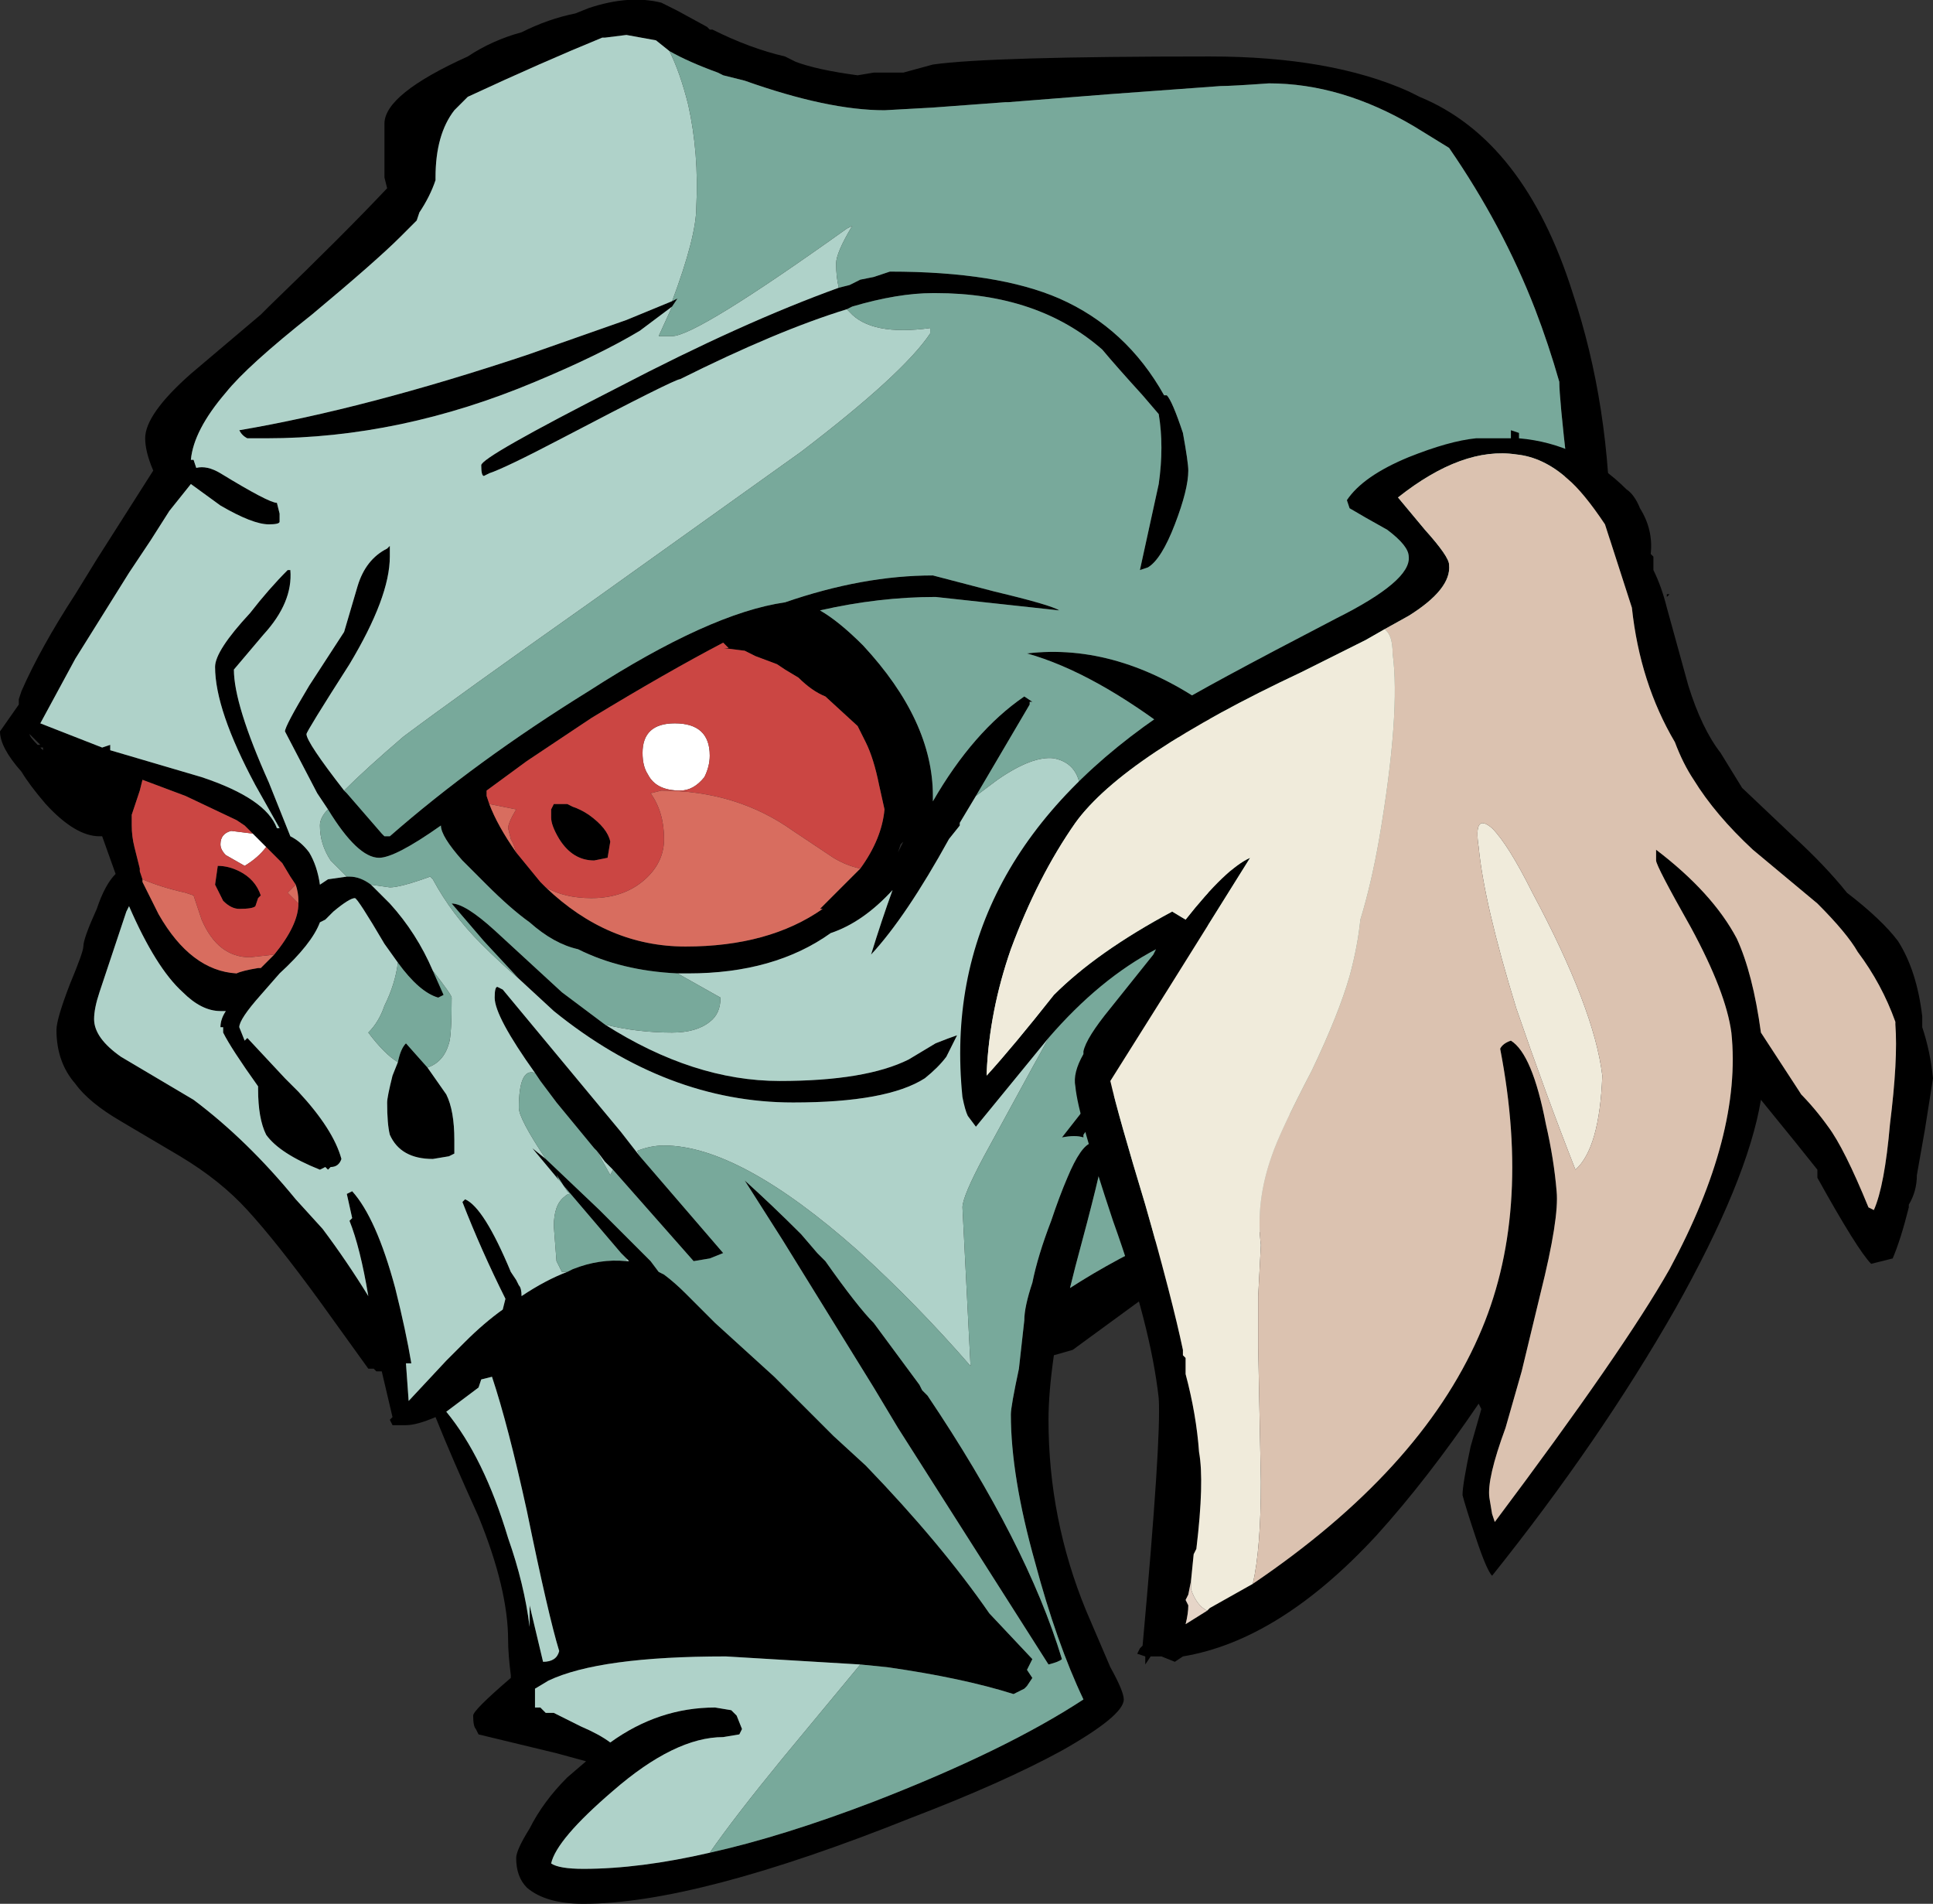 <?xml version="1.0" encoding="UTF-8" standalone="no"?>
<svg xmlns:ffdec="https://www.free-decompiler.com/flash" xmlns:xlink="http://www.w3.org/1999/xlink" ffdec:objectType="shape" height="35.4px" width="35.95px" xmlns="http://www.w3.org/2000/svg">
  <rect width="100%" height="100%" fill="#333333" stroke="none"/>
  <g transform="matrix(1.0, 0.0, 0.0, 1.0, -16.9, 5.95)">
    <path d="M21.9 -0.25 Q23.3 -1.6 24.1 -2.45 L24.05 -2.65 24.05 -3.65 Q24.05 -4.2 25.6 -4.9 26.05 -5.2 26.6 -5.35 27.1 -5.6 27.6 -5.7 L27.85 -5.8 Q28.6 -6.05 29.2 -5.9 L29.5 -5.75 30.05 -5.45 30.1 -5.4 30.15 -5.4 Q30.85 -5.05 31.5 -4.9 L31.7 -4.8 Q32.1 -4.65 32.85 -4.55 L33.15 -4.6 33.7 -4.6 34.25 -4.75 Q35.3 -4.9 39.4 -4.9 41.65 -4.9 43.1 -4.25 L43.3 -4.15 Q45.25 -3.35 46.15 -0.5 46.85 1.6 46.85 4.05 L38.15 18.2 36.85 19.15 36.5 19.25 Q36.4 19.95 36.4 20.45 36.4 22.3 37.1 24.0 L37.55 25.05 Q37.8 25.5 37.8 25.65 37.8 25.95 36.65 26.6 35.55 27.2 33.85 27.85 29.85 29.45 27.75 29.45 27.05 29.45 26.7 29.15 26.5 28.95 26.5 28.6 26.5 28.45 26.75 28.05 27.0 27.55 27.45 27.1 L27.8 26.8 27.25 26.65 25.8 26.3 25.75 26.2 Q25.7 26.15 25.7 25.95 25.7 25.85 26.4 25.25 L26.4 25.2 Q26.35 24.8 26.35 24.55 26.35 23.6 25.8 22.25 25.3 21.15 25.0 20.4 24.65 20.55 24.45 20.55 L24.2 20.55 24.15 20.45 24.2 20.4 24.0 19.55 23.9 19.55 23.85 19.5 23.75 19.5 22.85 18.25 Q22.05 17.15 21.5 16.55 21.0 16.0 20.25 15.55 L19.15 14.9 Q18.55 14.55 18.3 14.2 17.95 13.8 17.95 13.2 17.95 13.0 18.2 12.35 18.45 11.75 18.45 11.65 18.45 11.5 18.7 10.95 18.85 10.5 19.05 10.3 L18.8 9.6 18.75 9.6 Q18.3 9.6 17.75 9.0 17.45 8.65 17.3 8.4 16.9 7.95 16.9 7.65 L17.25 7.15 17.25 7.05 17.3 6.9 Q17.65 6.1 18.3 5.1 L18.7 4.45 19.75 2.8 Q19.6 2.45 19.6 2.2 19.6 1.75 20.45 1.0 L21.75 -0.1 21.9 -0.25 M29.35 -5.0 L29.1 -5.2 28.55 -5.3 28.15 -5.25 28.1 -5.25 Q27.0 -4.8 25.6 -4.15 L25.35 -3.9 Q25.0 -3.45 25.0 -2.65 L25.0 -2.6 Q24.9 -2.3 24.7 -2.0 L24.65 -1.85 24.35 -1.55 Q23.9 -1.1 22.7 -0.1 21.5 0.85 21.1 1.35 20.5 2.05 20.45 2.6 L20.5 2.6 20.55 2.75 Q20.75 2.7 21.0 2.85 21.9 3.4 22.05 3.4 L22.1 3.6 22.1 3.75 Q22.1 3.8 21.9 3.8 21.6 3.8 21.0 3.45 L20.45 3.05 20.05 3.55 19.7 4.1 19.3 4.7 18.3 6.3 17.65 7.5 18.8 7.95 18.95 7.9 18.95 8.0 20.65 8.5 Q21.85 8.9 22.05 9.45 L22.1 9.45 21.65 8.65 Q20.9 7.25 20.9 6.45 20.9 6.15 21.55 5.45 21.9 5.0 22.25 4.65 L22.3 4.65 Q22.35 5.25 21.8 5.85 L21.25 6.5 Q21.25 7.15 21.9 8.6 L22.3 9.6 Q22.5 9.7 22.65 9.9 22.8 10.15 22.85 10.5 L23.0 10.4 23.35 10.35 23.4 10.35 Q23.6 10.35 23.8 10.5 23.95 10.65 24.15 10.85 24.65 11.4 24.95 12.1 L25.15 12.55 25.05 12.6 Q24.7 12.5 24.3 11.95 L24.05 11.6 Q23.55 10.75 23.5 10.75 23.4 10.75 23.1 11.0 L22.95 11.15 22.85 11.2 Q22.7 11.6 22.1 12.15 L21.75 12.55 Q21.35 13.0 21.35 13.15 L21.45 13.4 21.5 13.35 22.2 14.1 22.45 14.35 Q23.1 15.05 23.25 15.6 23.2 15.75 23.05 15.75 L23.0 15.8 22.95 15.75 22.85 15.8 Q22.1 15.5 21.85 15.15 21.7 14.85 21.7 14.3 L21.7 14.25 Q21.2 13.55 21.05 13.25 L21.05 13.15 21.0 13.15 Q21.0 13.0 21.1 12.85 L21.0 12.85 Q20.65 12.85 20.3 12.5 19.8 12.05 19.3 10.9 L19.25 11.0 18.75 12.5 Q18.65 12.8 18.65 13.0 18.65 13.35 19.15 13.7 L20.5 14.5 Q21.5 15.25 22.4 16.35 L22.9 16.9 Q23.35 17.5 23.75 18.15 23.6 17.25 23.4 16.75 L23.45 16.7 23.35 16.25 23.45 16.2 Q23.9 16.7 24.25 18.0 24.45 18.8 24.55 19.4 L24.45 19.4 24.5 20.1 25.2 19.35 25.55 19.0 Q25.9 18.65 26.25 18.4 L26.3 18.2 Q25.85 17.3 25.5 16.4 L25.55 16.35 Q25.9 16.5 26.4 17.7 L26.5 17.85 26.55 17.95 Q26.6 18.0 26.6 18.15 27.05 17.85 27.45 17.7 L27.55 17.65 Q28.05 17.45 28.55 17.5 L28.6 17.5 28.55 17.45 28.45 17.35 27.3 16.0 26.8 15.4 27.05 15.6 28.05 16.55 29.0 17.5 29.15 17.7 29.25 17.75 Q29.45 17.9 29.65 18.1 L30.2 18.65 31.3 19.65 32.4 20.75 33.0 21.3 Q34.4 22.75 35.3 24.05 L36.1 24.9 36.0 25.1 36.1 25.25 36.0 25.4 35.95 25.45 35.75 25.55 Q34.8 25.25 33.4 25.05 L32.9 25.0 30.4 24.85 Q28.05 24.85 27.1 25.3 L26.85 25.45 26.85 25.8 26.95 25.8 27.05 25.9 27.2 25.9 27.7 26.15 Q28.05 26.3 28.25 26.45 29.15 25.8 30.2 25.8 L30.5 25.85 30.6 25.95 30.7 26.2 30.65 26.3 30.35 26.35 Q29.45 26.35 28.3 27.35 27.25 28.25 27.15 28.7 27.3 28.8 27.75 28.8 28.8 28.8 30.1 28.5 31.45 28.2 33.15 27.55 35.6 26.6 37.05 25.65 36.55 24.6 36.15 23.1 35.7 21.5 35.7 20.35 35.7 20.2 35.85 19.5 L35.95 18.6 Q35.95 18.35 36.1 17.9 36.2 17.4 36.45 16.75 36.6 16.3 36.75 15.95 37.0 15.35 37.2 15.3 L37.4 15.55 Q37.4 15.75 36.9 17.6 L36.8 18.0 Q37.65 17.45 38.75 16.95 L39.15 14.75 39.25 15.55 39.6 16.7 41.7 17.45 46.05 2.75 Q45.9 1.45 45.9 1.15 45.7 0.45 45.45 -0.2 44.85 -1.75 43.85 -3.2 L43.2 -3.6 Q41.85 -4.4 40.5 -4.4 39.8 -4.35 39.6 -4.35 L37.55 -4.2 35.65 -4.05 35.6 -4.05 34.25 -3.95 33.35 -3.9 Q32.3 -3.9 30.75 -4.45 L30.35 -4.55 30.25 -4.6 Q29.7 -4.8 29.35 -5.0 M23.0 9.1 L22.8 8.8 22.2 7.65 Q22.2 7.55 22.65 6.8 L23.3 5.8 23.55 4.95 Q23.7 4.45 24.1 4.25 L24.15 4.2 24.15 4.4 Q24.15 5.15 23.4 6.4 22.6 7.65 22.6 7.7 22.6 7.85 23.3 8.75 L23.35 8.8 24.0 9.55 24.05 9.6 24.15 9.6 Q25.75 8.2 27.85 6.9 30.1 5.45 31.5 5.25 32.95 4.75 34.25 4.75 L35.4 5.05 Q36.45 5.3 36.6 5.4 L34.3 5.15 Q33.25 5.15 32.15 5.4 32.5 5.6 32.95 6.05 34.25 7.45 34.25 8.85 L34.25 8.95 Q35.0 7.65 35.95 7.0 L36.1 7.1 36.05 7.1 36.05 7.15 35.05 8.85 34.75 9.35 34.75 9.4 34.55 9.65 Q33.75 11.1 33.1 11.8 33.3 11.15 33.5 10.6 32.95 11.2 32.35 11.4 31.3 12.15 29.7 12.15 L29.5 12.15 Q28.45 12.1 27.65 11.7 27.2 11.6 26.75 11.2 26.4 10.95 25.95 10.5 L25.5 10.05 Q25.1 9.6 25.1 9.4 24.25 10.0 23.95 10.0 23.55 10.0 23.0 9.1 M32.65 -0.2 Q31.35 0.2 29.55 1.1 29.45 1.1 27.35 2.2 26.3 2.75 26.0 2.85 L25.9 2.9 Q25.85 2.9 25.85 2.7 25.85 2.55 28.4 1.25 30.7 0.05 32.5 -0.6 L32.7 -0.65 32.9 -0.75 33.15 -0.8 33.45 -0.9 Q35.45 -0.9 36.6 -0.4 37.85 0.15 38.55 1.4 L38.6 1.4 Q38.7 1.5 38.9 2.1 39.0 2.65 39.0 2.8 39.0 3.15 38.75 3.8 38.5 4.45 38.25 4.6 L38.1 4.65 38.45 3.05 Q38.55 2.35 38.45 1.75 L38.15 1.4 Q37.65 0.85 37.4 0.55 36.2 -0.5 34.3 -0.5 L34.25 -0.5 Q33.6 -0.5 32.75 -0.25 L32.65 -0.2 M29.4 -0.25 L28.8 0.2 Q28.05 0.65 26.85 1.15 24.35 2.2 21.85 2.2 L21.5 2.2 Q21.4 2.15 21.35 2.05 23.7 1.65 26.7 0.65 L28.55 0.0 29.4 -0.35 29.5 -0.4 29.4 -0.25 M47.95 5.1 L47.9 5.15 47.9 5.1 47.95 5.1 M28.8 15.55 L30.35 17.35 30.1 17.45 29.8 17.5 28.3 15.8 28.15 15.65 28.0 15.45 27.95 15.4 27.25 14.55 26.95 14.15 26.85 14.0 Q26.1 12.95 26.1 12.6 26.1 12.4 26.15 12.4 L26.25 12.45 28.45 15.1 28.8 15.55 M40.45 9.15 L38.8 7.75 Q37.25 6.55 36.0 6.2 37.7 6.0 39.4 7.2 L39.35 12.8 37.8 14.2 Q37.4 14.65 37.05 15.15 L37.05 15.2 Q36.9 15.15 36.65 15.2 37.0 14.75 37.4 14.25 L40.45 9.15 M28.15 13.1 Q29.8 14.15 31.4 14.15 33.0 14.15 33.8 13.75 L34.3 13.45 Q34.55 13.35 34.7 13.3 L34.5 13.7 Q34.35 13.9 34.1 14.1 33.4 14.55 31.65 14.55 29.3 14.55 27.2 12.85 L26.55 12.25 25.9 11.55 25.3 10.85 Q25.55 10.85 26.1 11.35 L27.35 12.5 28.15 13.1 M40.65 13.8 L40.95 15.05 41.2 15.7 41.3 15.95 40.65 13.8 M32.9 10.2 Q33.3 9.65 33.35 9.1 L33.25 8.65 Q33.15 8.15 33.0 7.85 L32.85 7.55 32.25 7.0 Q32.0 6.9 31.75 6.65 L31.5 6.5 31.35 6.4 30.95 6.25 30.75 6.15 30.35 6.1 30.45 6.1 30.35 6.0 Q29.3 6.55 27.9 7.4 L26.7 8.2 25.95 8.75 25.95 8.85 26.0 9.0 Q26.15 9.4 26.5 9.9 L26.95 10.45 27.05 10.55 Q28.2 11.65 29.65 11.65 31.2 11.65 32.2 10.95 L32.15 10.95 Q32.3 10.8 32.9 10.2 M27.45 9.0 L27.55 9.05 Q27.7 9.1 27.85 9.2 28.2 9.45 28.25 9.7 L28.2 10.0 27.95 10.05 Q27.55 10.05 27.3 9.65 27.15 9.4 27.15 9.25 L27.15 9.1 27.2 9.0 27.45 9.0 M24.85 13.9 L25.2 14.4 Q25.35 14.7 25.35 15.25 L25.35 15.5 25.25 15.55 24.95 15.6 Q24.35 15.6 24.15 15.15 24.1 14.95 24.1 14.55 24.1 14.45 24.2 14.05 L24.3 13.8 Q24.35 13.55 24.45 13.45 L24.85 13.9 M33.6 9.9 L33.7 9.7 33.65 9.75 33.6 9.9 M32.25 17.5 Q32.85 18.35 33.15 18.65 L34.0 19.8 34.05 19.9 34.15 20.0 Q36.0 22.75 36.65 24.9 36.6 24.95 36.4 25.0 L33.6 20.6 33.15 19.85 31.45 17.1 30.75 16.0 Q31.25 16.45 31.8 17.0 L32.1 17.35 32.25 17.5 M25.85 19.7 L25.8 19.85 25.2 20.3 Q25.9 21.15 26.35 22.65 26.65 23.5 26.75 24.3 L26.75 23.9 27.0 24.95 Q27.25 24.95 27.3 24.75 27.1 24.1 26.7 22.15 26.35 20.55 26.05 19.65 L25.85 19.7 M21.6 9.55 L21.45 9.4 21.3 9.3 20.35 8.85 Q19.95 8.7 19.55 8.55 L19.5 8.75 19.35 9.2 19.35 9.4 Q19.35 9.6 19.4 9.8 L19.5 10.2 19.5 10.25 19.55 10.4 19.55 10.45 19.85 11.05 Q20.45 12.1 21.3 12.15 21.4 12.1 21.7 12.05 L21.75 12.05 22.0 11.8 Q22.45 11.25 22.45 10.85 L22.45 10.8 Q22.45 10.65 22.4 10.5 L22.3 10.35 22.15 10.1 21.85 9.8 21.6 9.55 M20.95 10.15 Q21.15 10.15 21.35 10.25 21.65 10.4 21.75 10.7 L21.7 10.75 21.65 10.9 Q21.6 10.95 21.35 10.95 21.2 10.95 21.05 10.8 L20.9 10.5 20.95 10.15 M17.6 7.85 L17.45 7.7 Q17.45 7.75 17.6 7.9 L17.65 7.9 17.6 7.85 M17.7 8.0 L17.65 7.95 17.7 7.95 17.7 8.0 M21.05 12.25 L21.05 12.25" fill="#000000" fill-rule="evenodd" stroke="none"/>
    <path d="M30.1 8.1 Q30.1 8.3 30.0 8.5 29.8 8.75 29.55 8.75 29.1 8.75 28.95 8.45 28.85 8.3 28.85 8.05 28.85 7.5 29.45 7.5 30.1 7.5 30.1 8.1 M21.85 9.8 Q21.7 10.0 21.45 10.15 L21.1 9.95 Q21.0 9.85 21.0 9.75 21.0 9.55 21.2 9.5 L21.6 9.55 21.85 9.8" fill="#ffffff" fill-rule="evenodd" stroke="none"/>
    <path d="M23.35 10.35 L23.0 10.4 22.85 10.5 Q22.8 10.15 22.65 9.9 22.5 9.7 22.3 9.6 L21.9 8.6 Q21.25 7.15 21.25 6.5 L21.8 5.85 Q22.35 5.25 22.3 4.65 L22.25 4.65 Q21.9 5.0 21.55 5.45 20.9 6.15 20.9 6.45 20.9 7.25 21.65 8.65 L22.1 9.45 22.05 9.45 Q21.85 8.9 20.65 8.5 L18.95 8.0 18.95 7.9 18.8 7.95 17.65 7.5 18.3 6.3 19.3 4.7 19.7 4.1 20.05 3.55 20.45 3.05 21.0 3.45 Q21.6 3.8 21.9 3.8 22.1 3.8 22.1 3.75 L22.1 3.6 22.05 3.4 Q21.9 3.4 21.0 2.85 20.75 2.7 20.55 2.75 L20.5 2.6 20.45 2.6 Q20.5 2.05 21.1 1.35 21.5 0.85 22.7 -0.1 23.9 -1.1 24.35 -1.55 L24.65 -1.85 24.7 -2.0 Q24.9 -2.3 25.0 -2.6 L25.0 -2.65 Q25.0 -3.45 25.35 -3.9 L25.6 -4.15 Q27.0 -4.8 28.1 -5.25 L28.15 -5.25 28.55 -5.3 29.1 -5.2 29.35 -5.0 Q29.55 -4.6 29.7 -4.0 29.9 -3.1 29.85 -2.1 29.85 -1.55 29.4 -0.35 L28.55 0.0 26.7 0.65 Q23.7 1.65 21.35 2.05 21.4 2.15 21.5 2.2 L21.85 2.2 Q24.35 2.2 26.85 1.15 28.05 0.65 28.8 0.2 L29.4 -0.25 29.15 0.3 29.4 0.3 Q29.85 0.3 32.65 -1.7 L32.75 -1.75 Q32.45 -1.25 32.45 -1.05 32.45 -0.8 32.5 -0.6 30.7 0.05 28.4 1.25 25.85 2.55 25.85 2.7 25.85 2.9 25.9 2.9 L26.0 2.85 Q26.3 2.75 27.35 2.2 29.45 1.1 29.55 1.1 31.35 0.2 32.65 -0.2 L32.7 -0.15 Q33.1 0.3 34.2 0.15 L34.2 0.25 Q33.7 1.0 31.8 2.45 L27.95 5.2 Q25.4 7.0 24.4 7.75 23.7 8.35 23.3 8.75 L23.35 8.8 23.3 8.75 Q22.6 7.85 22.6 7.7 22.6 7.65 23.4 6.4 24.15 5.15 24.15 4.4 L24.15 4.2 24.1 4.25 Q23.7 4.45 23.55 4.95 L23.3 5.8 22.65 6.8 Q22.2 7.55 22.2 7.65 L22.8 8.8 23.0 9.1 Q22.85 9.25 22.85 9.4 22.85 9.75 23.05 10.05 23.2 10.2 23.35 10.35 M41.7 17.45 L39.6 16.7 39.25 15.55 39.15 14.75 40.65 13.8 41.3 15.95 41.7 17.45 M30.1 28.5 Q28.8 28.8 27.75 28.8 27.3 28.8 27.15 28.7 27.25 28.25 28.3 27.35 29.45 26.35 30.35 26.35 L30.65 26.3 30.7 26.2 30.6 25.95 30.5 25.85 30.2 25.8 Q29.15 25.8 28.25 26.45 28.05 26.3 27.7 26.15 L27.2 25.9 27.05 25.9 26.95 25.8 26.85 25.8 26.85 25.45 27.1 25.3 Q28.05 24.85 30.4 24.85 L32.9 25.0 31.45 26.75 Q30.55 27.85 30.1 28.5 M27.05 15.6 L26.8 15.4 27.3 16.0 27.25 15.9 27.45 16.2 27.5 16.25 Q27.45 16.25 27.4 16.3 27.2 16.45 27.2 16.85 L27.25 17.5 Q27.3 17.6 27.35 17.7 L27.45 17.7 Q27.05 17.85 26.6 18.15 26.6 18.0 26.55 17.95 L26.5 17.85 26.4 17.7 Q25.9 16.5 25.55 16.35 L25.5 16.4 Q25.85 17.3 26.3 18.2 L26.25 18.4 Q25.9 18.65 25.55 19.0 L25.2 19.35 24.5 20.1 24.45 19.4 24.55 19.4 Q24.45 18.8 24.25 18.0 23.9 16.7 23.45 16.2 L23.35 16.25 23.45 16.7 23.4 16.75 Q23.6 17.25 23.75 18.15 23.35 17.5 22.9 16.9 L22.4 16.35 Q21.5 15.25 20.5 14.5 L19.15 13.7 Q18.65 13.35 18.65 13.0 18.65 12.8 18.75 12.5 L19.25 11.0 19.3 10.9 Q19.8 12.05 20.3 12.5 20.65 12.85 21.0 12.85 L21.1 12.85 Q21.0 13.0 21.0 13.15 L21.05 13.15 21.05 13.25 Q21.2 13.55 21.7 14.25 L21.7 14.3 Q21.7 14.85 21.85 15.15 22.1 15.5 22.85 15.8 L22.95 15.75 23.0 15.8 23.05 15.75 Q23.2 15.75 23.25 15.6 23.1 15.05 22.45 14.35 L22.2 14.1 21.5 13.35 21.45 13.4 21.35 13.15 Q21.35 13.0 21.75 12.55 L22.1 12.15 Q22.7 11.6 22.85 11.2 L22.95 11.15 23.1 11.0 Q23.4 10.75 23.5 10.75 23.55 10.75 24.05 11.6 L24.3 11.95 Q24.25 12.35 24.05 12.75 23.95 13.05 23.75 13.25 24.05 13.65 24.3 13.8 L24.2 14.05 Q24.1 14.45 24.1 14.55 24.1 14.95 24.15 15.15 24.35 15.6 24.95 15.6 L25.25 15.55 25.35 15.5 25.35 15.25 Q25.35 14.7 25.2 14.4 L24.85 13.9 Q25.15 13.8 25.25 13.45 25.3 13.3 25.3 12.6 25.3 12.55 24.95 12.1 24.65 11.4 24.15 10.85 23.95 10.65 23.8 10.5 L24.15 10.55 Q24.35 10.55 24.9 10.35 L24.95 10.4 Q25.3 11.05 25.85 11.6 26.2 11.95 26.55 12.25 L27.2 12.85 Q29.3 14.55 31.65 14.55 33.4 14.55 34.1 14.1 34.35 13.9 34.5 13.7 L34.7 13.3 Q34.55 13.35 34.3 13.45 L33.8 13.75 Q33.0 14.15 31.4 14.15 29.8 14.15 28.15 13.1 28.75 13.25 29.4 13.25 29.85 13.25 30.1 13.05 30.3 12.9 30.3 12.6 L29.5 12.15 29.7 12.15 Q31.3 12.15 32.35 11.4 32.95 11.2 33.5 10.6 33.3 11.15 33.1 11.8 33.75 11.1 34.55 9.65 L34.75 9.4 34.75 9.35 35.05 8.85 Q35.25 8.7 35.45 8.55 36.1 8.1 36.5 8.15 37.0 8.25 37.0 8.85 L37.45 10.5 Q37.45 11.5 36.1 13.9 L35.2 15.55 Q34.8 16.3 34.8 16.5 L34.95 19.45 Q33.95 18.3 32.85 17.3 30.65 15.35 29.25 15.35 29.0 15.35 28.75 15.45 L28.8 15.55 28.45 15.1 26.25 12.45 26.15 12.4 Q26.1 12.4 26.1 12.6 26.1 12.95 26.85 14.0 26.55 13.9 26.55 14.65 26.55 14.85 27.05 15.6 M28.55 17.45 L28.6 17.5 28.55 17.5 28.55 17.45 M28.3 15.8 L28.25 15.9 28.0 15.45 28.15 15.65 28.3 15.8 M40.95 15.05 L41.2 15.7 40.95 15.05 M25.85 19.7 L26.05 19.65 Q26.35 20.55 26.7 22.15 27.1 24.1 27.3 24.75 27.25 24.95 27.0 24.95 L26.75 23.9 26.75 24.3 Q26.65 23.5 26.35 22.65 25.9 21.15 25.2 20.3 L25.8 19.85 25.85 19.7" fill="#afd2c9" fill-rule="evenodd" stroke="none"/>
    <path d="M23.35 10.35 Q23.2 10.2 23.05 10.05 22.85 9.75 22.85 9.4 22.85 9.25 23.0 9.1 23.55 10.0 23.95 10.0 24.25 10.0 25.1 9.4 25.1 9.6 25.5 10.05 L25.95 10.5 Q26.4 10.95 26.75 11.2 27.2 11.6 27.65 11.7 28.45 12.1 29.5 12.15 L30.3 12.6 Q30.3 12.9 30.1 13.05 29.85 13.25 29.4 13.25 28.75 13.25 28.15 13.1 L27.35 12.5 26.1 11.35 Q25.55 10.85 25.3 10.85 L25.9 11.55 26.55 12.25 Q26.2 11.95 25.85 11.6 25.3 11.05 24.95 10.4 L24.9 10.35 Q24.35 10.55 24.15 10.55 L23.8 10.5 Q23.6 10.35 23.4 10.35 L23.35 10.35 M23.35 8.8 L23.3 8.75 Q23.7 8.35 24.4 7.75 25.4 7.0 27.95 5.2 L31.8 2.45 Q33.7 1.0 34.2 0.25 L34.2 0.15 Q33.1 0.3 32.7 -0.15 L32.65 -0.2 32.75 -0.25 Q33.6 -0.5 34.25 -0.5 L34.3 -0.5 Q36.2 -0.5 37.4 0.55 37.65 0.85 38.15 1.4 L38.45 1.75 Q38.55 2.35 38.45 3.05 L38.1 4.65 38.25 4.6 Q38.5 4.45 38.75 3.8 39.0 3.15 39.0 2.8 39.0 2.65 38.9 2.1 38.7 1.5 38.6 1.4 L38.55 1.4 Q37.85 0.15 36.6 -0.4 35.45 -0.9 33.45 -0.9 L33.15 -0.8 32.9 -0.75 32.7 -0.65 32.5 -0.6 Q32.45 -0.8 32.45 -1.05 32.45 -1.25 32.75 -1.75 L32.65 -1.7 Q29.85 0.3 29.4 0.3 L29.15 0.3 29.4 -0.25 29.5 -0.4 29.4 -0.35 Q29.85 -1.55 29.85 -2.1 29.9 -3.1 29.7 -4.0 29.55 -4.6 29.35 -5.0 29.7 -4.8 30.25 -4.6 L30.35 -4.55 30.75 -4.45 Q32.3 -3.9 33.35 -3.9 L34.25 -3.95 35.6 -4.05 35.65 -4.05 37.55 -4.2 39.6 -4.35 Q39.8 -4.35 40.5 -4.4 41.85 -4.4 43.2 -3.6 L43.85 -3.2 Q44.85 -1.75 45.45 -0.2 45.7 0.45 45.9 1.15 45.9 1.45 46.05 2.75 L41.7 17.45 41.3 15.95 41.2 15.7 40.95 15.05 40.65 13.8 39.15 14.75 38.75 16.95 Q37.65 17.45 36.8 18.0 L36.9 17.6 Q37.4 15.75 37.4 15.55 L37.2 15.3 Q37.0 15.35 36.75 15.95 36.6 16.3 36.45 16.75 36.2 17.4 36.1 17.9 35.95 18.35 35.95 18.6 L35.85 19.5 Q35.7 20.2 35.7 20.35 35.7 21.5 36.15 23.1 36.55 24.6 37.05 25.65 35.6 26.6 33.15 27.55 31.45 28.2 30.1 28.5 30.55 27.85 31.45 26.75 L32.9 25.0 33.4 25.05 Q34.8 25.25 35.75 25.55 L35.95 25.45 36.0 25.4 36.1 25.25 36.0 25.1 36.1 24.9 35.3 24.05 Q34.4 22.75 33.0 21.3 L32.4 20.75 31.3 19.65 30.2 18.65 29.65 18.1 Q29.45 17.9 29.25 17.75 L29.15 17.7 29.0 17.5 28.05 16.55 27.05 15.6 Q26.55 14.85 26.55 14.65 26.55 13.9 26.85 14.0 L26.95 14.15 27.25 14.55 27.95 15.4 28.0 15.45 28.25 15.9 28.3 15.8 29.8 17.5 30.1 17.45 30.35 17.35 28.8 15.55 28.75 15.45 Q29.0 15.35 29.25 15.35 30.65 15.35 32.85 17.3 33.95 18.3 34.95 19.45 L34.8 16.5 Q34.8 16.3 35.2 15.55 L36.1 13.9 Q37.45 11.5 37.45 10.5 L37.0 8.85 Q37.0 8.25 36.5 8.15 36.1 8.1 35.45 8.55 35.25 8.7 35.05 8.85 L36.05 7.15 36.05 7.1 36.1 7.1 35.95 7.0 Q35.0 7.65 34.25 8.95 L34.25 8.85 Q34.25 7.45 32.95 6.05 32.5 5.6 32.15 5.4 33.25 5.15 34.3 5.15 L36.6 5.4 Q36.45 5.3 35.4 5.05 L34.25 4.75 Q32.95 4.75 31.5 5.25 30.1 5.45 27.85 6.9 25.75 8.2 24.15 9.6 L24.05 9.6 24.0 9.55 23.35 8.8 M39.6 16.7 L39.25 15.55 39.6 16.7 M27.3 16.0 L28.45 17.35 28.55 17.45 28.55 17.5 Q28.05 17.45 27.55 17.65 L27.45 17.7 27.35 17.7 Q27.3 17.6 27.25 17.5 L27.2 16.85 Q27.2 16.45 27.4 16.3 27.45 16.25 27.5 16.25 L27.45 16.2 27.25 15.9 27.3 16.0 M24.3 11.95 Q24.7 12.5 25.05 12.6 L25.15 12.55 24.95 12.1 Q25.3 12.55 25.3 12.6 25.3 13.3 25.25 13.45 25.15 13.8 24.85 13.9 L24.45 13.45 Q24.35 13.55 24.3 13.8 24.05 13.65 23.75 13.25 23.95 13.05 24.05 12.75 24.25 12.35 24.3 11.95 M40.45 9.15 L37.4 14.25 Q37.0 14.75 36.65 15.2 36.9 15.15 37.05 15.2 L37.05 15.15 Q37.4 14.65 37.8 14.2 L39.35 12.8 39.4 7.2 Q37.7 6.0 36.0 6.2 37.25 6.55 38.8 7.75 L40.45 9.15 M32.25 17.5 L32.1 17.35 31.8 17.0 Q31.25 16.45 30.75 16.0 L31.45 17.1 33.15 19.85 33.6 20.6 36.4 25.0 Q36.6 24.95 36.65 24.9 36.0 22.75 34.15 20.0 L34.05 19.9 34.0 19.8 33.15 18.65 Q32.85 18.35 32.25 17.5" fill="#78a99b" fill-rule="evenodd" stroke="none"/>
    <path d="M26.0 9.0 L26.5 9.1 Q26.35 9.35 26.35 9.45 L26.4 9.65 26.45 9.75 26.5 9.9 Q26.15 9.4 26.0 9.0 M27.05 10.55 Q27.4 10.75 27.9 10.75 28.55 10.75 28.95 10.35 29.25 10.05 29.25 9.65 29.25 9.15 29.0 8.8 L29.2 8.75 Q30.6 8.75 31.65 9.5 L32.4 10.0 Q32.65 10.15 32.9 10.2 32.3 10.8 32.15 10.95 L32.2 10.95 Q31.2 11.65 29.65 11.65 28.2 11.65 27.05 10.55 M19.55 10.4 Q19.9 10.55 20.35 10.65 L20.5 10.7 20.65 11.15 Q20.95 11.85 21.55 11.85 L22.0 11.8 21.75 12.05 21.7 12.05 Q21.4 12.1 21.3 12.15 20.45 12.1 19.85 11.05 L19.55 10.45 19.55 10.4 M22.45 10.85 L22.25 10.65 22.4 10.5 Q22.45 10.65 22.45 10.8 L22.45 10.85" fill="#d86d5f" fill-rule="evenodd" stroke="none"/>
    <path d="M26.0 9.0 L25.95 8.85 25.95 8.75 26.7 8.2 27.9 7.4 Q29.3 6.55 30.35 6.0 L30.45 6.1 30.35 6.1 30.75 6.15 30.95 6.25 31.35 6.4 31.5 6.5 31.75 6.65 Q32.0 6.9 32.25 7.0 L32.85 7.55 33.0 7.85 Q33.15 8.15 33.25 8.65 L33.35 9.1 Q33.3 9.65 32.9 10.2 32.65 10.15 32.4 10.0 L31.65 9.5 Q30.6 8.75 29.2 8.75 L29.0 8.8 Q29.25 9.15 29.25 9.65 29.25 10.05 28.95 10.35 28.55 10.75 27.9 10.75 27.4 10.75 27.05 10.55 L26.95 10.45 26.5 9.9 26.45 9.75 26.4 9.65 26.35 9.45 Q26.35 9.35 26.5 9.1 L26.0 9.0 M27.45 9.0 L27.2 9.0 27.15 9.1 27.15 9.25 Q27.15 9.4 27.3 9.65 27.55 10.05 27.95 10.05 L28.2 10.0 28.25 9.7 Q28.2 9.45 27.85 9.2 27.7 9.1 27.55 9.05 L27.45 9.0 M30.1 8.1 Q30.1 7.5 29.45 7.5 28.85 7.5 28.85 8.05 28.85 8.3 28.95 8.45 29.1 8.75 29.55 8.75 29.8 8.75 30.0 8.5 30.1 8.3 30.1 8.1 M19.55 10.4 L19.5 10.25 19.5 10.2 19.4 9.8 Q19.35 9.6 19.35 9.4 L19.35 9.2 19.5 8.75 19.55 8.55 Q19.95 8.7 20.35 8.85 L21.3 9.3 21.45 9.4 21.6 9.55 21.2 9.5 Q21.0 9.55 21.0 9.75 21.0 9.85 21.1 9.95 L21.45 10.15 Q21.7 10.0 21.85 9.8 L22.15 10.1 22.3 10.35 22.4 10.5 22.25 10.65 22.45 10.85 Q22.45 11.25 22.0 11.8 L21.55 11.85 Q20.95 11.85 20.65 11.15 L20.5 10.7 20.35 10.65 Q19.9 10.55 19.55 10.4 M20.95 10.15 L20.9 10.5 21.05 10.8 Q21.2 10.95 21.35 10.95 21.6 10.95 21.65 10.9 L21.7 10.75 21.75 10.7 Q21.65 10.4 21.35 10.25 21.15 10.15 20.95 10.15" fill="#cb4643" fill-rule="evenodd" stroke="none"/>
    <path d="M47.6 4.35 L47.65 4.4 47.65 4.65 Q47.8 4.95 47.9 5.35 L48.3 6.8 Q48.55 7.6 48.9 8.05 L49.3 8.7 50.25 9.6 Q50.85 10.15 51.25 10.65 51.9 11.15 52.2 11.55 52.55 12.1 52.65 12.95 L52.65 13.15 Q52.8 13.6 52.85 14.1 L52.7 15.05 52.55 15.9 Q52.55 16.2 52.4 16.45 L52.4 16.5 Q52.25 17.1 52.1 17.45 L51.7 17.55 Q51.45 17.3 50.7 15.95 L50.7 15.8 50.3 15.3 49.65 14.5 Q49.4 16.0 48.05 18.4 46.65 20.85 44.65 23.35 44.55 23.25 44.35 22.65 44.15 22.05 44.1 21.85 44.1 21.65 44.25 20.95 L44.45 20.25 44.4 20.15 Q43.45 21.55 42.5 22.6 40.7 24.55 38.9 24.85 L38.75 24.95 38.5 24.85 38.3 24.85 38.2 25.0 38.2 24.85 38.05 24.8 38.1 24.7 38.15 24.65 Q38.5 20.8 38.45 20.05 38.3 18.7 37.6 16.75 36.95 14.8 36.9 14.25 36.85 14.0 37.05 13.65 L37.05 13.6 Q37.1 13.35 37.55 12.8 L38.35 11.8 38.4 11.7 Q37.35 12.25 36.4 13.35 L35.05 15.0 34.9 14.8 Q34.85 14.7 34.8 14.45 34.35 10.05 38.7 7.2 39.25 6.85 41.75 5.55 43.15 4.85 43.1 4.4 43.1 4.2 42.7 3.9 42.25 3.65 42.0 3.5 L41.95 3.35 Q42.25 2.9 43.1 2.55 43.85 2.25 44.35 2.2 L45.0 2.2 45.0 2.05 45.15 2.1 45.15 2.2 Q46.3 2.3 47.15 3.15 47.3 3.25 47.4 3.5 47.65 3.9 47.6 4.35 M40.2 23.5 Q43.3 21.4 44.4 18.9 45.4 16.65 44.8 13.55 44.85 13.45 45.0 13.4 45.4 13.65 45.65 14.95 45.8 15.6 45.85 16.2 45.9 16.7 45.55 18.1 L45.2 19.55 44.9 20.6 Q44.55 21.55 44.6 21.9 L44.65 22.2 44.7 22.35 Q47.1 19.15 47.95 17.65 49.3 15.15 49.1 13.25 49.0 12.5 48.35 11.3 47.7 10.15 47.7 10.05 L47.7 9.85 Q48.75 10.65 49.2 11.5 49.5 12.15 49.65 13.25 L50.4 14.4 50.35 14.35 Q50.65 14.65 50.9 15.0 51.2 15.4 51.65 16.5 L51.75 16.55 Q51.95 16.1 52.05 14.95 52.2 13.75 52.15 13.1 L52.15 13.05 Q51.9 12.35 51.45 11.75 51.25 11.4 50.7 10.85 L49.5 9.85 Q48.8 9.2 48.4 8.55 48.2 8.25 48.05 7.85 47.4 6.75 47.25 5.35 L46.75 3.8 Q46.35 3.2 46.05 2.95 45.6 2.55 45.1 2.5 44.1 2.35 42.9 3.3 L43.4 3.9 Q43.85 4.4 43.85 4.55 43.9 5.0 43.1 5.5 L42.65 5.75 42.3 5.95 41.1 6.55 Q37.8 8.1 36.9 9.35 36.2 10.35 35.7 11.7 35.3 12.85 35.25 14.0 L35.25 14.05 Q35.75 13.5 36.5 12.55 37.3 11.75 38.7 11.0 L38.95 11.15 Q39.7 10.2 40.15 10.0 L38.65 12.4 37.55 14.15 Q37.7 14.8 38.2 16.45 38.7 18.2 38.9 19.15 L38.9 19.25 38.95 19.3 38.95 19.6 Q39.15 20.35 39.2 21.05 39.3 21.6 39.15 22.85 L39.1 22.95 39.05 23.45 39.0 23.7 38.95 23.8 39.0 23.9 Q39.0 24.05 38.95 24.25 L39.35 24.0 39.4 23.95 40.2 23.5 M22.35 12.1 L22.35 12.1" fill="#000000" fill-rule="evenodd" stroke="none"/>
    <path d="M42.65 5.75 Q42.8 5.85 42.8 6.2 42.95 7.3 42.55 9.65 42.4 10.5 42.2 11.15 42.15 11.65 42.0 12.2 41.8 12.9 41.3 13.95 40.7 15.1 40.55 15.55 40.25 16.4 40.35 17.2 L40.3 18.15 Q40.3 18.9 40.3 19.1 L40.35 21.6 Q40.35 22.85 40.2 23.5 L39.4 23.95 39.35 24.0 Q39.15 23.9 39.05 23.6 L39.05 23.45 39.1 22.95 39.15 22.85 Q39.3 21.6 39.2 21.05 39.15 20.35 38.95 19.6 L38.95 19.3 38.9 19.25 38.9 19.15 Q38.7 18.2 38.2 16.45 37.7 14.8 37.55 14.15 L38.65 12.4 40.15 10.0 Q39.7 10.2 38.95 11.15 L38.7 11.0 Q37.3 11.75 36.5 12.55 35.75 13.5 35.25 14.05 L35.25 14.0 Q35.3 12.85 35.7 11.7 36.2 10.35 36.9 9.35 37.8 8.1 41.1 6.55 L42.3 5.95 42.65 5.75 M44.65 9.45 Q44.95 9.75 45.4 10.65 46.55 12.8 46.7 14.05 46.65 15.4 46.2 15.8 45.65 14.4 45.1 12.8 44.5 10.85 44.4 9.8 44.3 9.15 44.65 9.45" fill="#f0ebdb" fill-rule="evenodd" stroke="none"/>
    <path d="M39.35 24.0 L38.95 24.25 Q39.0 24.05 39.0 23.9 L38.95 23.8 39.0 23.7 39.05 23.45 39.05 23.6 Q39.15 23.9 39.35 24.0 M38.9 19.25 L38.9 19.15 38.9 19.25" fill="#e6d5c8" fill-rule="evenodd" stroke="none"/>
    <path d="M42.65 5.75 L43.1 5.5 Q43.9 5.0 43.85 4.55 43.85 4.4 43.4 3.9 L42.9 3.3 Q44.1 2.35 45.1 2.5 45.6 2.55 46.05 2.95 46.35 3.2 46.75 3.8 L47.25 5.35 Q47.4 6.75 48.05 7.85 48.2 8.25 48.4 8.55 48.8 9.2 49.5 9.85 L50.7 10.85 Q51.25 11.4 51.45 11.75 51.9 12.35 52.15 13.05 L52.15 13.1 Q52.2 13.75 52.05 14.95 51.95 16.1 51.75 16.55 L51.65 16.5 Q51.2 15.4 50.9 15.0 50.65 14.65 50.35 14.35 L50.4 14.4 49.65 13.25 Q49.5 12.15 49.2 11.5 48.75 10.65 47.7 9.85 L47.7 10.05 Q47.7 10.15 48.35 11.3 49.0 12.5 49.1 13.25 49.3 15.15 47.95 17.65 47.1 19.15 44.7 22.35 L44.65 22.2 44.6 21.9 Q44.55 21.55 44.9 20.6 L45.2 19.55 45.55 18.1 Q45.9 16.7 45.85 16.2 45.8 15.6 45.65 14.95 45.4 13.65 45.0 13.4 44.85 13.45 44.8 13.55 45.4 16.65 44.4 18.9 43.3 21.4 40.2 23.5 40.35 22.85 40.35 21.6 L40.3 19.1 Q40.3 18.9 40.3 18.15 L40.35 17.2 Q40.25 16.4 40.55 15.55 40.7 15.1 41.3 13.95 41.8 12.9 42.0 12.2 42.15 11.65 42.2 11.15 42.4 10.5 42.55 9.65 42.95 7.3 42.8 6.2 42.8 5.85 42.65 5.75 M44.65 9.45 Q44.3 9.15 44.4 9.8 44.5 10.85 45.1 12.8 45.65 14.4 46.2 15.8 46.65 15.4 46.7 14.05 46.55 12.8 45.4 10.65 44.95 9.75 44.65 9.45" fill="#dbc2b0" fill-rule="evenodd" stroke="none"/>
  </g>
</svg>
